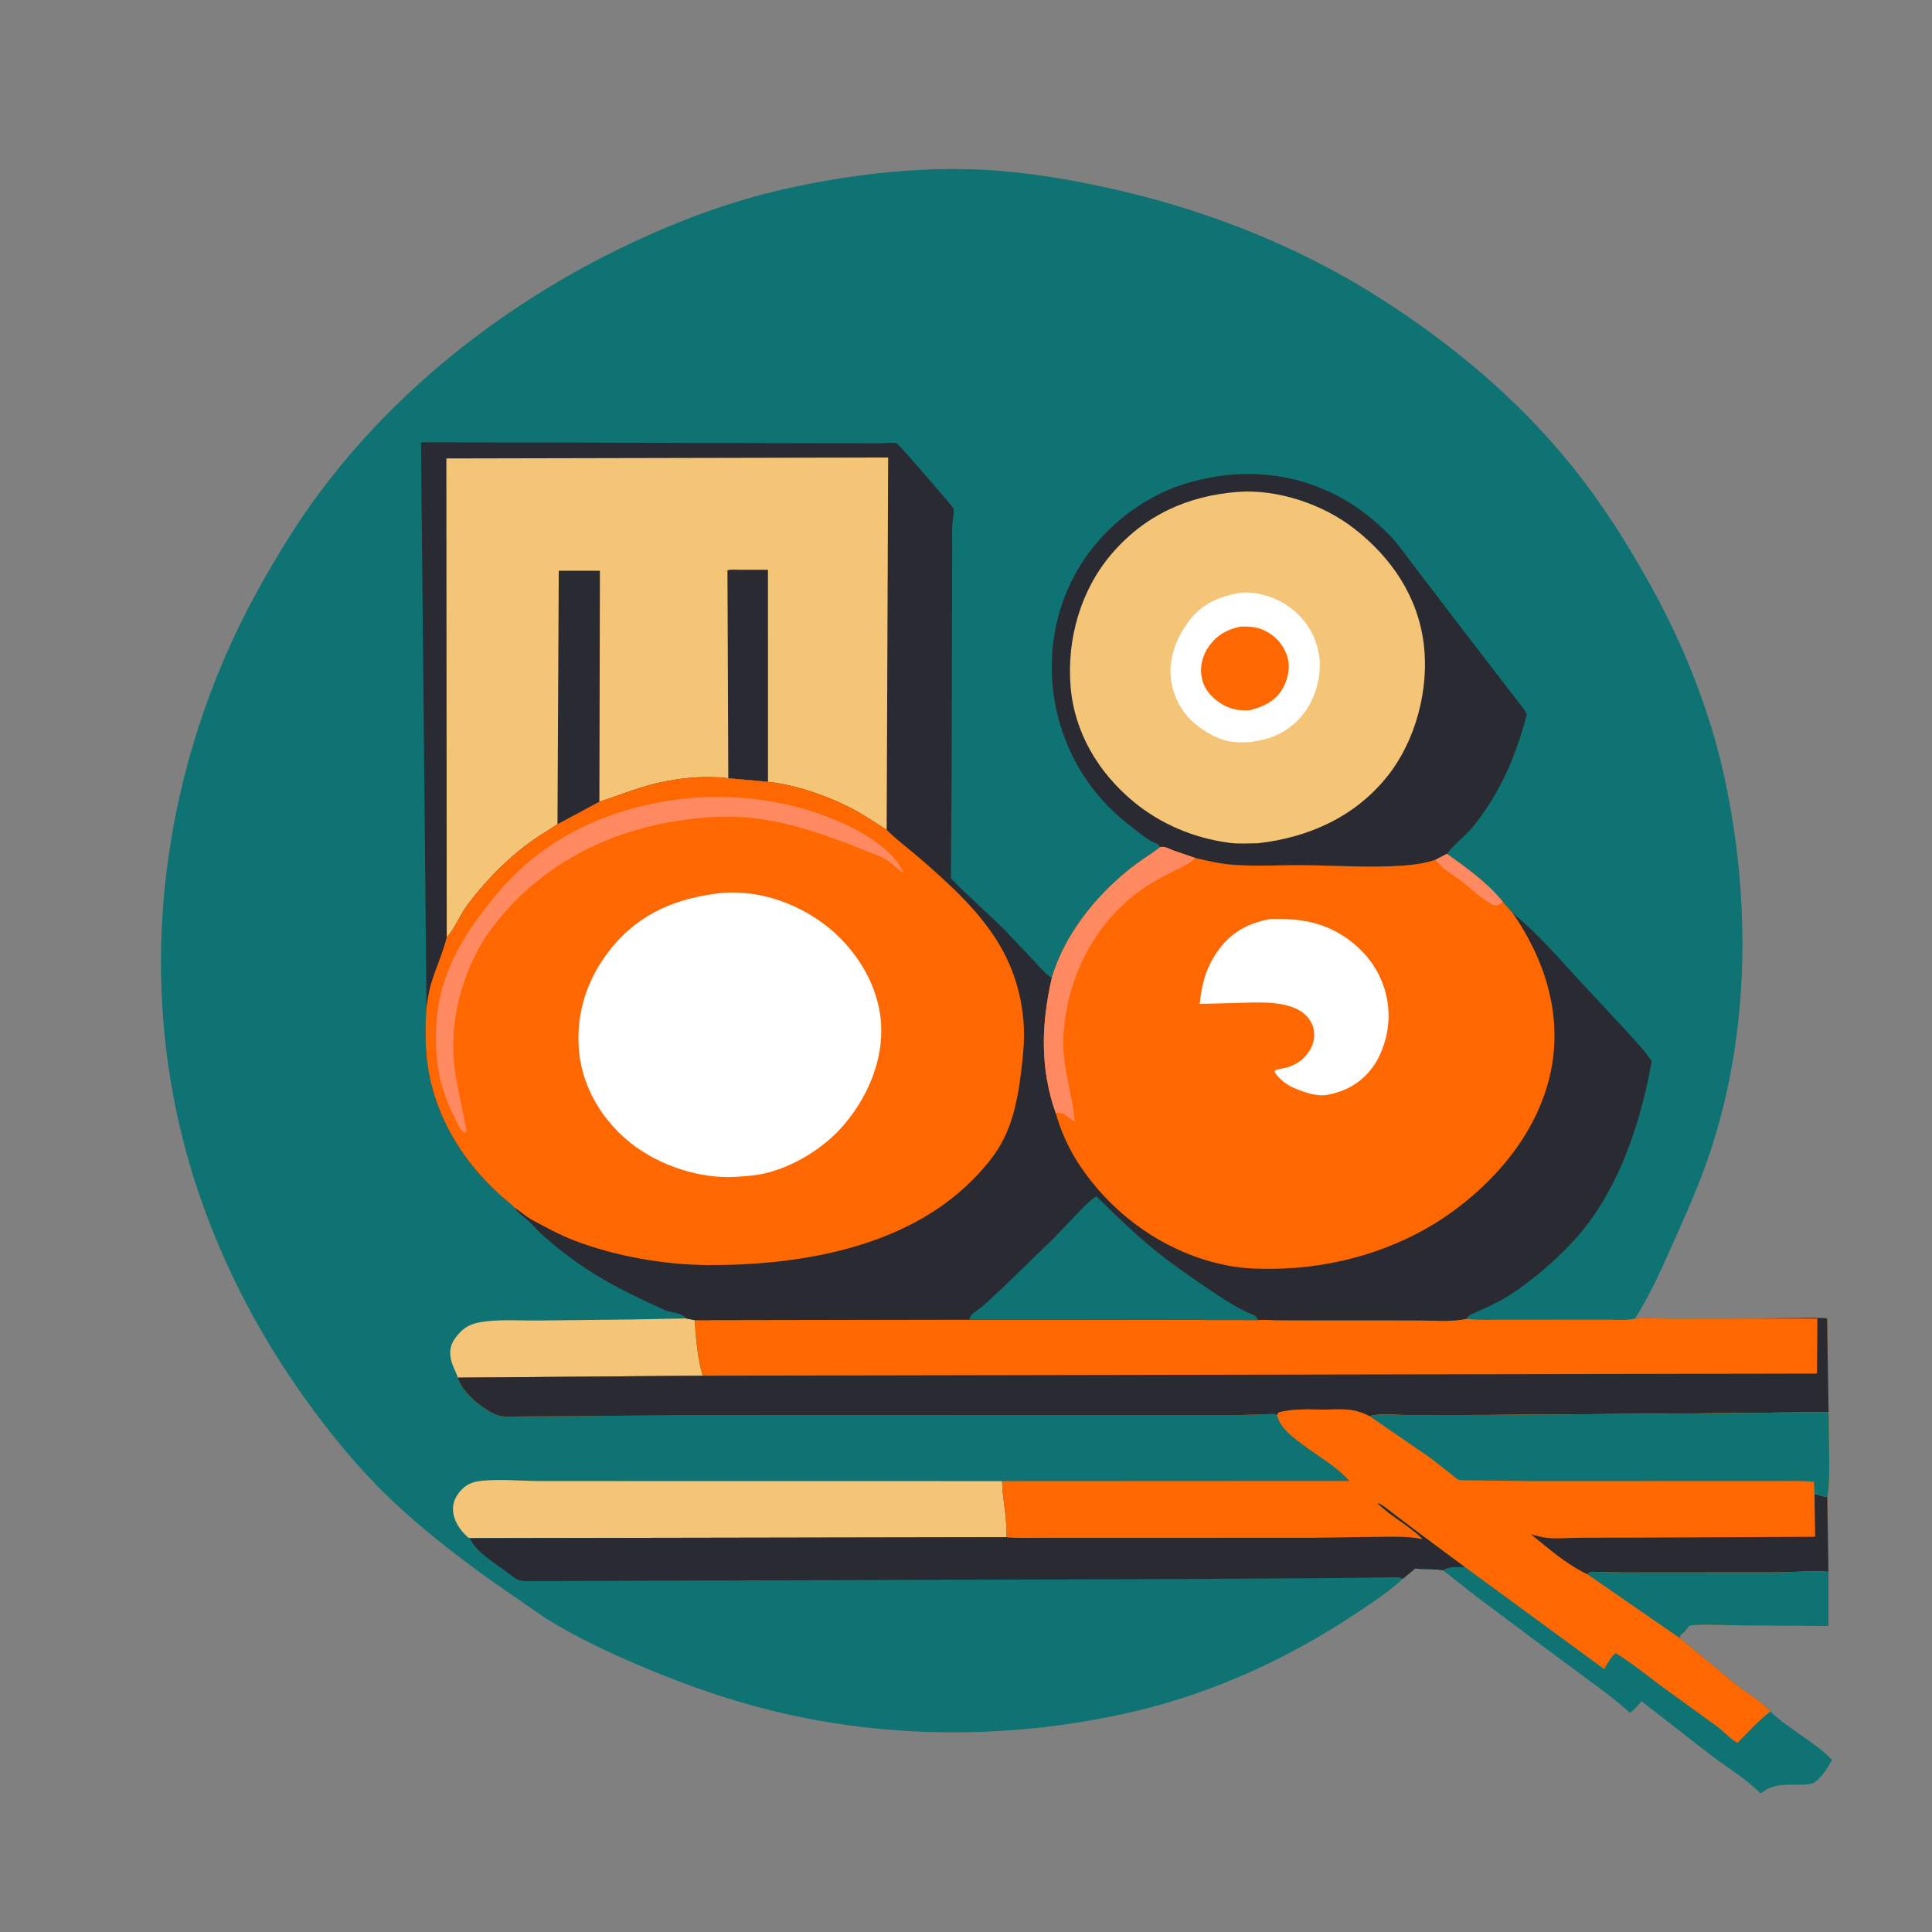 <?xml version="1.0" encoding="utf-8" ?>
<svg xmlns="http://www.w3.org/2000/svg" xmlns:xlink="http://www.w3.org/1999/xlink" width="512" height="512">
	<rect width="100%" height="100%" fill="#808080" stroke="none"/>
	<path fill="#0F7273" d="M388.266 415.3L425.153 442.329C425.739 441.291 427.141 438.516 428.223 438.12C432.524 440.73 436.231 443.82 440.251 446.809L454.911 457.412C456.691 458.705 458.568 460.874 460.446 461.848C463.216 459.123 466.052 455.872 469.176 453.559C474.124 458.343 480.694 461.403 485.53 466.399C484.215 468.542 483.214 470.563 481.158 472.125C480.001 473.004 478.316 472.926 476.936 472.956C473.766 473.027 470.361 472.662 467.661 474.568C467.23 474.873 467.012 475.055 466.501 475.201C462.697 471.414 458.165 468.709 453.898 465.503L435.025 450.852C434.082 452.051 433.141 453.002 431.958 453.964C428.486 450.706 424.683 447.953 420.857 445.13L407.526 435.257L390.877 422.826L382.478 416.171C383.823 415.034 386.564 415.33 388.266 415.3Z"/>
	<path fill="#0F7273" d="M371.806 418.368C367.911 421.901 363.751 424.654 359.39 427.555C341.471 439.474 321.535 448.663 300.528 453.57C269.136 460.903 235.594 461.059 204.25 453.261C192.939 450.447 182.031 446.646 171.289 442.145C162.067 438.282 152.997 434.089 144.5 428.785L130.249 418.924C119.584 411.264 109.352 403.298 100.115 393.914C93.6 387.295 87.675 380.024 82.198 372.532C65.893 350.229 53.688 324.875 47.484 297.889C37.873 256.086 42.91 212.214 60.086 173.034C64.75 162.394 70.43 152.205 76.6 142.374C98.062 108.182 131.3 81.257 167.616 64.267C180.558 58.213 193.948 53.238 207.907 50.102C223.297 46.644 239.917 44.505 255.714 44.815C268.129 45.059 280.026 46.868 292.142 49.462C317.859 54.967 342.979 64.592 365.223 78.706C384.349 90.842 401.97 105.448 416.254 123.125C424.488 133.314 431.449 144.254 437.745 155.72C446.383 171.447 453.172 188.434 456.988 206C463.981 238.193 463.709 273.203 453.414 304.69C450.938 312.262 447.758 319.629 444.509 326.897C441.11 334.502 437.77 342.487 433.246 349.484C436.395 349.144 439.674 349.469 442.845 349.474L463.461 349.43L476.773 349.31C479.194 349.305 481.792 349.103 484.19 349.393L484.585 374.215L484.771 386.803C484.77 390.14 484.817 393.423 484.239 396.724L484.559 416.505L484.561 430.902L460.938 430.724C456.643 430.71 451.981 430.315 447.728 430.77C447.015 431.645 446.319 432.717 445.327 433.279L445.194 434.126L460.375 446.633C463.254 448.918 466.724 450.803 469.176 453.559C466.052 455.872 463.216 459.123 460.446 461.848C458.568 460.874 456.691 458.705 454.911 457.412L440.251 446.809C436.231 443.82 432.524 440.73 428.223 438.12C427.141 438.516 425.739 441.291 425.153 442.329L388.266 415.3C386.564 415.33 383.823 415.034 382.478 416.171C380.07 415.706 377.482 415.963 375.027 415.672L371.806 418.368Z"/>
	<path fill="#F4C477" d="M181.851 349.402L184.084 349.854C184.489 354.86 184.777 359.72 186.206 364.572L121.339 365.092C120.686 363.144 119.631 361.604 119.378 359.485C119.106 357.208 119.716 355.746 121.125 353.983C123.26 351.311 125.489 350.554 128.75 350.176C133.31 349.647 138.221 349.997 142.821 349.951L167.296 349.678L181.851 349.402Z"/>
	<path fill="#F4C477" d="M124.458 407.63C123.995 407.445 124.189 407.567 123.774 407.182C121.7 405.262 120.015 402.677 120.049 399.75C120.072 397.744 121.128 395.982 122.508 394.597C123.974 393.124 125.786 392.61 127.799 392.413C132.744 391.928 137.795 392.459 142.75 392.492L169.807 392.501L265.564 392.515C265.631 397.477 266.967 402.365 266.712 407.38L124.458 407.63Z"/>
	<path fill="#292A32" d="M266.712 407.38C270.172 407.682 273.736 407.522 277.208 407.524L294.991 407.529L347.947 407.507L365.242 407.259C369.15 407.237 373.105 407.06 376.948 407.865C373.451 404.333 368.726 402.002 365.179 398.517L365.25 398.344C366.671 398.928 367.979 400.13 369.209 401.052L377.022 406.966L388.266 415.3C386.564 415.33 383.823 415.034 382.478 416.171C380.07 415.706 377.482 415.963 375.027 415.672L371.806 418.368C371.277 418.148 370.878 418.006 370.296 417.991L352.534 418.21L310.37 418.467L173.975 418.897L148.462 418.988L141.237 418.995C140.049 418.991 138.487 419.117 137.357 418.686C136.331 418.295 135.064 417.133 134.15 416.468C130.731 413.982 126.467 411.464 124.458 407.63L266.712 407.38Z"/>
	<path fill="#FF6800" d="M463.461 349.43L476.773 349.31C479.194 349.305 481.792 349.103 484.19 349.393L484.585 374.215L444.217 374.613L394.227 374.975L372.995 375.007C370.173 375.008 366.897 374.66 364.125 375.023C363.723 375.076 363.446 375.205 363.08 375.368C361.518 374.557 359.866 373.966 358.124 373.7C355.89 373.36 353.39 373.559 351.123 373.563C347.073 373.57 342.727 373.226 338.807 374.341L338.417 375.041C338.041 374.787 337.816 374.709 337.358 374.713L328.75 374.989L184.827 375.027L148.94 375.298L137.875 375.368C135.935 375.379 133.243 375.684 131.434 374.899L131.125 374.757L130.088 374.261C126.881 372.468 122.352 368.711 121.339 365.092L186.206 364.572C184.777 359.72 184.489 354.86 184.084 349.854L256.951 349.723L333.539 349.824C335.031 349.695 336.629 349.846 338.13 349.865L346.136 349.891L375.028 349.902C379.372 349.9 384.473 350.418 388.692 349.47C391.683 349.902 394.769 349.746 397.785 349.745L412.496 349.737L425.437 349.735C427.969 349.732 430.762 349.962 433.246 349.484C436.395 349.144 439.674 349.469 442.845 349.474L463.461 349.43Z"/>
	<path fill="#292A32" d="M463.461 349.43L476.773 349.31C479.194 349.305 481.792 349.103 484.19 349.393L484.585 374.215L444.217 374.613L394.227 374.975L372.995 375.007C370.173 375.008 366.897 374.66 364.125 375.023C363.723 375.076 363.446 375.205 363.08 375.368C361.518 374.557 359.866 373.966 358.124 373.7C355.89 373.36 353.39 373.559 351.123 373.563C347.073 373.57 342.727 373.226 338.807 374.341L338.417 375.041C338.041 374.787 337.816 374.709 337.358 374.713L328.75 374.989L184.827 375.027L148.94 375.298L137.875 375.368C135.935 375.379 133.243 375.684 131.434 374.899L131.125 374.757L130.088 374.261C126.881 372.468 122.352 368.711 121.339 365.092L186.206 364.572L481.513 364.017L481.631 349.429L463.461 349.43Z"/>
	<path fill="#FF6800" d="M338.417 375.041L338.807 374.341C342.727 373.226 347.073 373.57 351.123 373.563C353.39 373.559 355.89 373.36 358.124 373.7C359.866 373.966 361.518 374.557 363.08 375.368C363.446 375.205 363.723 375.076 364.125 375.023C366.897 374.66 370.173 375.008 372.995 375.007L394.227 374.975L444.217 374.613L484.585 374.215L484.771 386.803C484.77 390.14 484.817 393.423 484.239 396.724L484.559 416.505L484.561 430.902L460.938 430.724C456.643 430.71 451.981 430.315 447.728 430.77C447.015 431.645 446.319 432.717 445.327 433.279L445.194 434.126L460.375 446.633C463.254 448.918 466.724 450.803 469.176 453.559C466.052 455.872 463.216 459.123 460.446 461.848C458.568 460.874 456.691 458.705 454.911 457.412L440.251 446.809C436.231 443.82 432.524 440.73 428.223 438.12C427.141 438.516 425.739 441.291 425.153 442.329L388.266 415.3L377.022 406.966L369.209 401.052C367.979 400.13 366.671 398.928 365.25 398.344L365.179 398.517C368.726 402.002 373.451 404.333 376.948 407.865C373.105 407.06 369.15 407.237 365.242 407.259L347.947 407.507L294.991 407.529L277.208 407.524C273.736 407.522 270.172 407.682 266.712 407.38C266.967 402.365 265.631 397.477 265.564 392.515L357.59 392.47C353.99 388.396 348.911 385.687 344.625 382.404C342.083 380.457 339.535 378.548 338.522 375.385L338.417 375.041Z"/>
	<path fill="#292A32" d="M480.864 395.945C482.002 396.204 483.076 396.599 484.239 396.724L484.559 416.505C480.046 416.22 475.26 416.666 470.712 416.679L429.715 416.71L423.151 416.578C422.754 416.579 421.664 416.484 421.365 416.618C421.09 416.741 420.906 417.009 420.677 417.204C415.258 414.665 410.361 410.355 405.727 406.604C407.239 407.015 408.783 407.462 410.35 407.595C413.147 407.831 416.158 407.52 418.985 407.514L432.636 407.491L481.035 407.267L480.864 395.945Z"/>
	<path fill="#0F7273" d="M420.677 417.204C420.906 417.009 421.09 416.741 421.365 416.618C421.664 416.484 422.754 416.579 423.151 416.578L429.715 416.71L470.712 416.679C475.26 416.666 480.046 416.22 484.559 416.505L484.561 430.902L460.938 430.724C456.643 430.71 451.981 430.315 447.728 430.77C447.015 431.645 446.319 432.717 445.327 433.279L445.194 434.126L420.677 417.204Z"/>
	<path fill="#0F7273" d="M363.08 375.368C363.446 375.205 363.723 375.076 364.125 375.023C366.897 374.66 370.173 375.008 372.995 375.007L394.227 374.975L444.217 374.613L484.585 374.215L484.771 386.803C484.77 390.14 484.817 393.423 484.239 396.724C483.076 396.599 482.002 396.204 480.864 395.945L480.716 392.707C477.401 392.361 474.02 392.498 470.689 392.496L455.63 392.494L405.37 392.507L390.105 392.308C389.059 392.265 387.492 392.415 386.527 392.134C386.077 392.004 385.071 391.086 384.674 390.772L379.248 386.495L363.08 375.368Z"/>
	<path fill="#292A32" d="M307.496 224.486L307.346 224.3C306.856 223.704 306.672 223.596 305.965 223.303C304.01 222.494 301.941 220.709 300.244 219.424C290.968 212.398 284.524 203.569 281.085 192.414C277.013 179.208 278.2 164.69 284.754 152.482C290.978 140.887 302.193 131.638 314.844 127.964C328.798 123.912 342.937 124.974 355.719 132.092C360.443 134.722 364.978 138.373 368.682 142.3C370.706 144.446 372.434 146.979 374.225 149.322L384.061 162.208L397.75 180.048L402.432 186.125C403.18 187.117 404.142 188.201 404.628 189.348C401.686 200.455 397.591 210.14 390.276 219.162C388.212 221.708 385.353 223.684 383.458 226.272L380.433 227.849C377.697 228.773 374.565 229.204 371.696 229.406C363.214 230.005 354.384 229.383 345.867 229.291C339.58 229.223 333.061 229.643 326.812 229.185C323.434 228.938 320.069 228.146 316.777 227.384L310.955 225.384C309.738 224.928 308.791 224.218 307.496 224.486Z"/>
	<path fill="#F4C477" d="M328.051 130.355C338.636 129.591 350.603 133.628 358.934 140.127C368.811 147.831 375.792 158.161 377.321 170.747C378.771 182.689 375.174 196.335 367.662 205.732C359.049 216.505 346.799 221.947 333.379 223.471C330.883 223.491 328.243 223.681 325.769 223.355C316.456 222.128 307.518 218.395 300.277 212.355C291.038 204.647 284.723 194.122 283.72 181.975C282.689 169.505 286.332 156.475 294.513 146.883C303.343 136.53 314.681 131.395 328.051 130.355Z"/>
	<path fill="white" d="M328.955 157.085C332.563 156.699 337.144 158.035 340.204 159.878C344.663 162.561 348.04 166.87 349.222 171.969L349.313 172.375L349.636 174.081C350.248 179.276 348.61 185.164 345.354 189.269C341.669 193.914 336.803 196.046 331.06 196.669C329.498 196.743 327.958 196.8 326.405 196.582C322.036 195.971 316.531 192.427 313.935 188.925C311.013 184.983 309.611 180.027 310.405 175.147L310.474 174.75C311.119 170.897 312.9 167.503 315.226 164.407C318.601 159.916 323.535 157.881 328.955 157.085Z"/>
	<path fill="#FF6800" d="M328.681 166.064C331.131 165.944 333.342 166.149 335.561 167.31C338.319 168.753 340.425 171.324 341.249 174.348C342.015 177.161 341.187 180.448 339.689 182.875C337.77 185.985 334.466 187.413 331.063 188.253C328.507 188.33 326.347 188.039 324.087 186.744C321.471 185.246 319.257 182.971 318.554 179.956C317.904 177.162 318.46 174.29 319.987 171.869C322.079 168.551 324.9 166.889 328.681 166.064Z"/>
	<path fill="#292A32" d="M113.027 266.858L111.58 117.232L149.49 117.292L215.076 117.452L233.384 117.471C234.273 117.472 236.917 117.167 237.65 117.475C237.66 117.479 238.098 117.905 238.156 117.961C239.446 119.225 252.518 134.214 252.651 134.736C252.912 135.761 252.467 137.628 252.398 138.734C252.275 140.722 252.303 142.707 252.339 144.697L252.194 206.599L251.997 232.741C256.504 237.538 261.603 241.774 266.241 246.453L273.713 254.332C275.218 255.942 276.726 257.791 278.541 259.051L278.732 259.178C282.075 247.81 290.241 237.57 299.439 230.255C302.023 228.201 304.862 226.478 307.496 224.486C308.791 224.218 309.738 224.928 310.955 225.384L316.777 227.384C320.069 228.146 323.434 228.938 326.812 229.185C333.061 229.643 339.58 229.223 345.867 229.291C354.384 229.383 363.214 230.005 371.696 229.406C374.565 229.204 377.697 228.773 380.433 227.849L383.458 226.272C388.562 229.932 394.302 233.994 398.238 238.955L400.874 241.971C408.085 247.865 414.258 255.309 420.64 262.082L430.978 273.195C433.332 275.773 435.801 278.308 437.709 281.242C435.169 295.55 430.381 310.865 421.881 322.815C416.676 330.132 409.205 336.904 401.854 342.029C398.105 344.644 394.099 346.501 389.919 348.294C389.272 348.572 389.065 348.904 388.692 349.47C384.473 350.418 379.372 349.9 375.028 349.902L346.136 349.891L338.13 349.865C336.629 349.846 335.031 349.695 333.539 349.824L256.951 349.723L184.084 349.854L181.851 349.402C180.445 347.636 178.203 348.094 176.211 347.195C169.132 343.997 161.839 340.537 155.363 336.244C151.127 333.435 146.937 330.194 143.186 326.759C142.281 325.931 141.533 324.973 140.652 324.125C139.227 322.753 137.492 321.616 136.288 320.037C136.284 320.019 136.289 319.997 136.276 319.983C135.193 318.803 133.717 317.759 132.508 316.67C130.433 314.799 128.521 312.839 126.691 310.723C120.009 302.99 115.243 293.692 113.531 283.561C112.599 278.04 112.623 272.425 113.027 266.858Z"/>
	<path fill="#0F7273" d="M256.951 349.723C257.028 349.44 257.05 349.136 257.183 348.875C257.59 348.073 259.45 346.96 260.214 346.324L265.186 341.792L279.356 328.03L286.334 320.739C287.654 319.419 288.954 317.991 290.563 317.022C295.585 322.003 300.601 326.879 306.095 331.35C310.417 334.868 315.012 338.021 319.614 341.156C323.678 343.923 328.028 346.867 332.625 348.679L333.539 349.824L256.951 349.723Z"/>
	<path fill="#F4C477" d="M118.388 248.394L118.293 121.495L235.367 121.25L234.976 219.911C232.292 218.264 229.718 216.426 226.954 214.913C220.157 211.193 211.259 208.03 203.523 207.191L193.008 206.245C186.115 205.399 178.355 206.301 171.685 208.163C167.344 209.376 163.136 211.099 158.844 212.484L147.742 218.449C144.836 220.314 141.806 222.123 139.07 224.232C133.414 228.592 127.995 234.237 123.738 240C121.827 242.588 120.554 246.084 118.388 248.394Z"/>
	<path fill="#292A32" d="M193.008 206.245L192.786 151.146C193.723 150.833 195.144 151.011 196.147 151.011L203.518 151.013L203.523 207.191L193.008 206.245Z"/>
	<path fill="#292A32" d="M147.742 218.449L148.078 151.247L158.982 151.255L158.844 212.484L147.742 218.449Z"/>
	<path fill="#FF6800" d="M307.496 224.486C308.791 224.218 309.738 224.928 310.955 225.384L316.777 227.384C320.069 228.146 323.434 228.938 326.812 229.185C333.061 229.643 339.58 229.223 345.867 229.291C354.384 229.383 363.214 230.005 371.696 229.406C374.565 229.204 377.697 228.773 380.433 227.849L383.458 226.272C388.562 229.932 394.302 233.994 398.238 238.955L400.874 241.971C409.131 253.807 413.799 267.988 411.266 282.467C408.363 299.058 396.831 312.933 383.272 322.262C370.138 331.3 353.688 336.037 337.827 336.239C333.6 336.293 329.696 336.207 325.535 335.421C309.667 332.422 295.575 322.661 286.504 309.379C283.454 304.914 281.252 300.175 279.78 294.976C275.554 283.119 275.966 271.225 278.732 259.178C282.075 247.81 290.241 237.57 299.439 230.255C302.023 228.201 304.862 226.478 307.496 224.486Z"/>
	<path fill="#FF8960" d="M383.458 226.272C388.562 229.932 394.302 233.994 398.238 238.955C397.845 239.405 397.427 239.617 396.913 239.906C396.251 239.945 395.85 239.98 395.255 239.629L395 239.474C392.345 237.94 390.163 235.747 387.759 233.865C385.347 231.975 382.221 230.368 380.433 227.849L383.458 226.272Z"/>
	<path fill="#FF8960" d="M307.496 224.486C308.791 224.218 309.738 224.928 310.955 225.384L316.777 227.384L316.577 227.587C315.227 228.9 313.456 229.628 311.799 230.478C309.217 231.803 306.592 233.101 304.147 234.67C290.323 243.544 282.21 259.53 281.795 275.801C281.607 283.157 284.272 290.054 284.819 297.273C283.772 296.692 282.393 295.414 281.375 295.028C281.039 294.901 280.174 294.989 279.78 294.976C275.554 283.119 275.966 271.225 278.732 259.178C282.075 247.81 290.241 237.57 299.439 230.255C302.023 228.201 304.862 226.478 307.496 224.486Z"/>
	<path fill="white" d="M336.511 243.571C341.797 243.333 347.257 243.827 352.153 245.975C358.426 248.728 363.791 253.923 366.307 260.333C368.731 266.51 368.507 273.204 365.815 279.267C363.796 283.815 360.188 287.396 355.489 289.118C354.015 289.659 352.202 290.198 350.627 290.261C347.841 290.371 344.362 288.998 341.867 287.837C340.201 286.799 338.934 285.86 337.84 284.181C337.861 284.008 337.8 283.802 337.904 283.662C338.057 283.458 340.471 283.056 340.908 282.929C342.548 282.451 343.954 281.785 345.225 280.612C346.887 279.08 348.185 276.924 348.273 274.619C348.353 272.522 347.622 270.625 346.13 269.125C341.937 264.908 333.038 265.66 327.657 265.81L317.933 266.033C318.477 260.851 319.525 256.665 322.51 252.327C326.009 247.241 330.508 244.691 336.511 243.571Z"/>
	<path fill="#FF6800" d="M193.008 206.245L203.523 207.191C211.259 208.03 220.157 211.193 226.954 214.913C229.718 216.426 232.292 218.264 234.976 219.911C237.898 222.823 241.191 225.19 244.278 227.893C251.762 234.446 259.35 241.303 264.573 249.87C269.015 257.155 271.362 265.678 271.37 274.205C271.373 277.586 270.986 280.901 270.58 284.25C269.795 290.732 268.542 297.295 265.338 303.062C263.299 306.732 260.417 310.02 257.451 312.974C239.65 330.707 211.855 335.353 187.696 335.257C176.108 335.211 162.913 332.901 152.09 328.706C148.322 327.246 144.523 325.193 140.974 323.266C139.285 322.349 137.927 320.977 136.288 320.037C136.284 320.019 136.289 319.997 136.276 319.983C135.193 318.803 133.717 317.759 132.508 316.67C130.433 314.799 128.521 312.839 126.691 310.723C120.009 302.99 115.243 293.692 113.531 283.561C112.599 278.04 112.623 272.425 113.027 266.858C113.336 264.849 113.621 262.822 114.194 260.867C115.43 256.652 117.326 252.66 118.388 248.394C120.554 246.084 121.827 242.588 123.738 240C127.995 234.237 133.414 228.592 139.07 224.232C141.806 222.123 144.836 220.314 147.742 218.449L158.844 212.484C163.136 211.099 167.344 209.376 171.685 208.163C178.355 206.301 186.115 205.399 193.008 206.245Z"/>
	<path fill="#FF8960" d="M184.576 211.354C195.544 210.672 207.318 212.119 217.677 215.871C225.236 218.608 235.933 223.692 239.531 231.305C237.918 230.607 236.886 229.223 235.485 228.224C234.015 227.175 232.224 226.577 230.556 225.921L224.677 223.578C215.736 220.195 206.918 217.366 197.317 216.583C190.604 216.035 183.284 216.807 176.669 218.039C157.229 221.662 140.008 231.838 128.717 248.256C122.192 258.51 118.946 271.096 120.492 283.203C121.209 288.825 122.747 294.286 123.678 299.875L123.25 300.204C122.992 300.101 122.87 300.075 122.646 299.856C121.797 299.026 121.103 297.436 120.566 296.393C117.866 291.152 116.172 285.769 115.713 279.865C115.283 274.324 115.521 268.601 116.856 263.192C119.376 252.983 125.669 243.9 132.415 236.038C145.706 220.549 164.548 212.866 184.576 211.354Z"/>
	<path fill="white" d="M191.652 236.599C202.001 235.879 212.571 239.825 220.375 246.497C227.519 252.605 232.877 261.659 233.493 271.177C234.146 281.264 229.687 291.325 223.054 298.761C217.924 304.512 210.218 309.181 202.732 310.945C200.187 311.545 197.665 311.713 195.062 311.866C185.461 312.486 174.643 308.862 167.168 302.939C159.84 297.133 154.569 288.608 153.521 279.223C152.372 268.925 155.516 259.281 161.999 251.278C169.715 241.755 179.76 237.848 191.652 236.599Z"/>
</svg>
